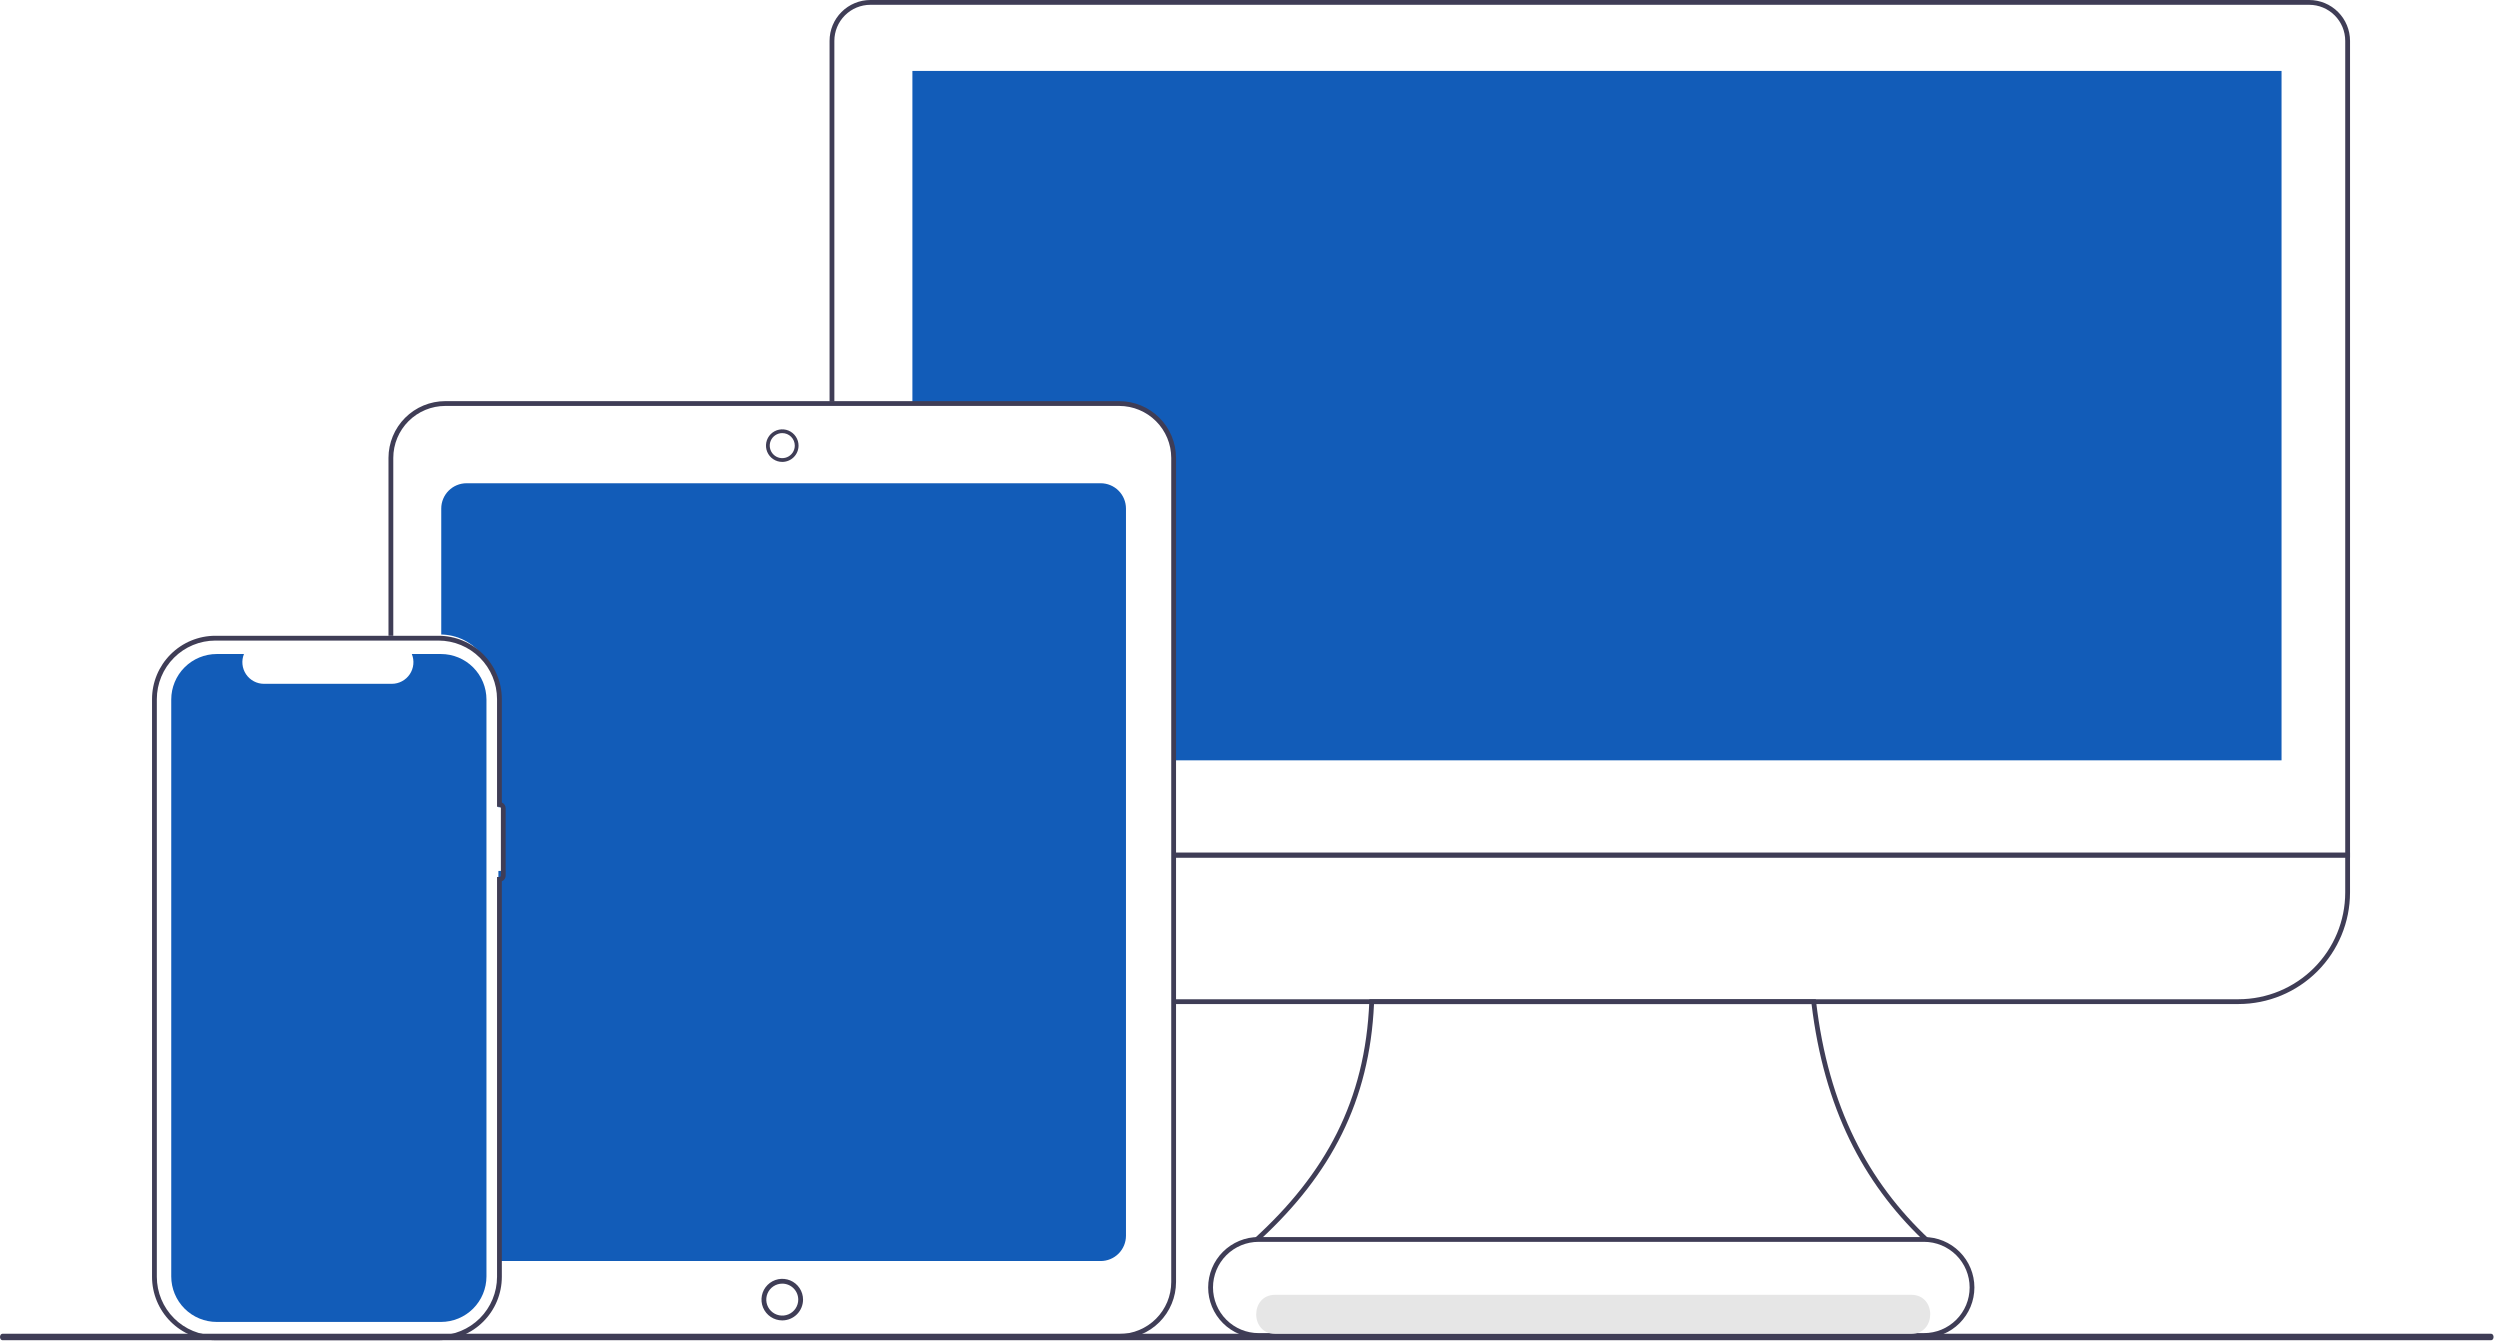 <svg width="296" height="159" viewBox="0 0 296 159" fill="none" xmlns="http://www.w3.org/2000/svg">
<path d="M294.954 158.68H0.283C0.246 158.681 0.209 158.671 0.175 158.652C0.14 158.633 0.109 158.605 0.083 158.569C0.057 158.534 0.036 158.492 0.022 158.445C0.007 158.399 0 158.349 0 158.299C0 158.249 0.007 158.199 0.022 158.153C0.036 158.106 0.057 158.064 0.083 158.029C0.109 157.993 0.14 157.965 0.175 157.946C0.209 157.927 0.246 157.917 0.283 157.917H294.954C294.991 157.917 295.028 157.927 295.062 157.946C295.097 157.965 295.128 157.993 295.154 158.029C295.18 158.064 295.201 158.106 295.216 158.153C295.23 158.199 295.237 158.249 295.237 158.299C295.237 158.349 295.23 158.399 295.216 158.445C295.201 158.492 295.18 158.534 295.154 158.569C295.128 158.605 295.097 158.633 295.062 158.652C295.028 158.671 294.991 158.681 294.954 158.68Z" fill="#3F3D56"/>
<path d="M130.323 57.217H55.236C54.443 57.218 53.682 57.533 53.121 58.094C52.561 58.655 52.245 59.415 52.244 60.208V75.125C55.99 75.213 58.421 78.304 59.01 82.056V95.579H59.294C59.34 95.579 59.383 95.597 59.415 95.629C59.447 95.661 59.465 95.704 59.465 95.749V102.945C59.465 102.99 59.447 103.033 59.415 103.065C59.383 103.097 59.34 103.115 59.294 103.116H59.01V146.607C59.01 147.563 59 149.306 59 149.306H130.323C131.116 149.305 131.876 148.99 132.437 148.429C132.998 147.868 133.314 147.108 133.315 146.314V60.208C133.314 59.415 132.998 58.655 132.437 58.094C131.876 57.533 131.116 57.218 130.323 57.217Z" fill="#125CB8"/>
<path d="M270.135 8.401V90.023H138.811V54.087C138.81 52.455 138.161 50.891 137.007 49.737C135.853 48.583 134.289 47.934 132.657 47.932H108.028V8.401H270.135Z" fill="#125CB8"/>
<path d="M278.244 101.53H138.958V100.961H277.675V4.835C277.674 3.704 277.224 2.619 276.424 1.82C275.624 1.02 274.54 0.57 273.409 0.569H103.054C101.923 0.57 100.839 1.02 100.039 1.82C99.24 2.619 98.79 3.704 98.788 4.835V47.564H98.22V4.835C98.221 3.553 98.731 2.324 99.637 1.418C100.544 0.511 101.773 0.001 103.054 0H273.409C274.691 0.001 275.92 0.511 276.826 1.418C277.732 2.324 278.242 3.553 278.244 4.835V101.53Z" fill="#3F3D56"/>
<path d="M265.046 118.878H138.958V118.31H265.046C268.394 118.306 271.604 116.974 273.971 114.607C276.339 112.239 277.671 109.029 277.674 105.681V101.53H138.958V100.961H278.243V105.681C278.239 109.18 276.847 112.534 274.373 115.009C271.899 117.483 268.545 118.874 265.046 118.878Z" fill="#3F3D56"/>
<path d="M227.626 146.749C220.597 140 215.973 131.194 214.487 118.878H162.683C162.156 130.4 157.561 139.041 149.273 146.719L148.397 146.75C156.948 139 161.658 130.296 162.126 118.583L162.137 118.31H214.993L215.022 118.561C216.482 131.085 221.202 139.948 228.405 146.704L227.626 146.749Z" fill="#3F3D56"/>
<path d="M132.52 158.516H52.719V157.947H132.52C134.152 157.945 135.716 157.296 136.87 156.142C138.024 154.988 138.673 153.424 138.674 151.793V54.217C138.673 52.586 138.024 51.021 136.87 49.868C135.716 48.714 134.152 48.065 132.52 48.063H52.719C51.087 48.065 49.523 48.714 48.369 49.868C47.216 51.021 46.567 52.586 46.565 54.217V75.275H45.996V54.217C45.998 52.435 46.707 50.726 47.967 49.466C49.228 48.205 50.937 47.496 52.719 47.494H132.52C134.303 47.496 136.012 48.205 137.272 49.466C138.532 50.726 139.241 52.435 139.243 54.217V151.793C139.241 153.575 138.532 155.284 137.272 156.544C136.012 157.805 134.303 158.514 132.52 158.516Z" fill="#3F3D56"/>
<path d="M92.62 54.691C92.239 54.691 91.866 54.577 91.549 54.365C91.231 54.154 90.984 53.852 90.838 53.5C90.692 53.148 90.654 52.76 90.728 52.386C90.803 52.012 90.987 51.668 91.256 51.398C91.526 51.129 91.87 50.945 92.244 50.871C92.618 50.796 93.005 50.834 93.358 50.98C93.71 51.126 94.011 51.373 94.223 51.691C94.435 52.008 94.548 52.38 94.548 52.762C94.548 53.273 94.344 53.764 93.983 54.125C93.621 54.487 93.131 54.69 92.62 54.691ZM92.62 51.279C92.327 51.279 92.04 51.366 91.796 51.529C91.552 51.692 91.362 51.924 91.25 52.195C91.138 52.465 91.109 52.764 91.166 53.051C91.223 53.339 91.364 53.603 91.572 53.81C91.779 54.018 92.043 54.159 92.331 54.216C92.618 54.273 92.916 54.244 93.187 54.132C93.458 54.02 93.69 53.83 93.853 53.586C94.016 53.342 94.103 53.055 94.103 52.762C94.102 52.369 93.946 51.992 93.668 51.714C93.39 51.436 93.013 51.28 92.62 51.279Z" fill="#3F3D56"/>
<path d="M92.62 156.336C92.133 156.336 91.657 156.191 91.253 155.921C90.848 155.65 90.533 155.266 90.347 154.816C90.16 154.367 90.112 153.872 90.207 153.395C90.301 152.917 90.536 152.479 90.88 152.135C91.224 151.791 91.662 151.556 92.14 151.461C92.617 151.366 93.112 151.415 93.562 151.601C94.011 151.787 94.396 152.103 94.666 152.508C94.936 152.912 95.081 153.388 95.081 153.875C95.08 154.527 94.82 155.153 94.359 155.614C93.898 156.075 93.272 156.335 92.62 156.336ZM92.62 151.983C92.246 151.983 91.88 152.094 91.569 152.302C91.258 152.51 91.015 152.805 90.872 153.151C90.729 153.496 90.691 153.877 90.764 154.244C90.837 154.611 91.017 154.948 91.282 155.213C91.547 155.477 91.884 155.657 92.251 155.73C92.618 155.803 92.998 155.766 93.344 155.623C93.69 155.479 93.985 155.237 94.193 154.926C94.401 154.615 94.512 154.249 94.512 153.875C94.511 153.373 94.312 152.892 93.957 152.537C93.603 152.183 93.122 151.983 92.62 151.983Z" fill="#3F3D56"/>
<path d="M51.917 158.68H25.501C23.512 158.678 21.606 157.887 20.199 156.481C18.793 155.075 18.002 153.168 18 151.179V82.776C18.002 80.787 18.793 78.88 20.2 77.474C21.606 76.068 23.512 75.277 25.501 75.275H51.917C53.906 75.277 55.813 76.068 57.219 77.474C58.625 78.88 59.416 80.787 59.418 82.776V95.017C59.553 95.073 59.668 95.168 59.749 95.289C59.83 95.411 59.873 95.553 59.873 95.7L59.873 103.665C59.873 103.811 59.83 103.953 59.749 104.075C59.668 104.196 59.553 104.291 59.418 104.347V151.18C59.416 153.168 58.625 155.075 57.219 156.481C55.813 157.887 53.906 158.678 51.917 158.68ZM25.501 75.844C23.663 75.846 21.901 76.577 20.602 77.876C19.302 79.176 18.571 80.938 18.569 82.776V151.179C18.571 153.017 19.302 154.779 20.601 156.079C21.901 157.379 23.663 158.11 25.501 158.112H51.917C53.755 158.11 55.517 157.379 56.817 156.079C58.116 154.779 58.847 153.017 58.849 151.18V103.835H59.134C59.179 103.835 59.222 103.817 59.255 103.785C59.287 103.753 59.305 103.71 59.305 103.665L59.305 95.7C59.305 95.654 59.287 95.611 59.255 95.579C59.223 95.547 59.179 95.529 59.134 95.529H58.849V82.776C58.847 80.938 58.116 79.176 56.817 77.876C55.517 76.577 53.755 75.846 51.917 75.844H25.501Z" fill="#3F3D56"/>
<path d="M52.208 77.436H48.76C48.919 77.825 48.979 78.247 48.936 78.665C48.894 79.082 48.749 79.483 48.514 79.832C48.28 80.18 47.964 80.466 47.593 80.663C47.223 80.861 46.809 80.964 46.389 80.964H31.256C30.836 80.964 30.422 80.861 30.052 80.663C29.681 80.466 29.365 80.18 29.131 79.832C28.897 79.483 28.752 79.082 28.709 78.665C28.666 78.247 28.727 77.825 28.885 77.436H25.665C24.235 77.436 22.864 78.004 21.854 79.015C20.843 80.026 20.275 81.396 20.275 82.826V151.129C20.275 152.559 20.843 153.929 21.854 154.94C22.864 155.951 24.235 156.518 25.665 156.518H52.208C53.638 156.518 55.008 155.951 56.019 154.94C57.03 153.929 57.597 152.559 57.597 151.129V82.826C57.597 81.396 57.03 80.026 56.019 79.015C55.008 78.004 53.638 77.436 52.208 77.436Z" fill="#125CB8"/>
<path d="M227.801 158.41H149.023C148.238 158.41 147.461 158.256 146.736 157.956C146.011 157.656 145.352 157.217 144.797 156.662C144.242 156.107 143.801 155.449 143.501 154.724C143.201 153.999 143.046 153.222 143.046 152.437C143.046 151.653 143.201 150.876 143.501 150.151C143.801 149.426 144.242 148.767 144.797 148.212C145.352 147.658 146.011 147.218 146.736 146.918C147.461 146.618 148.238 146.464 149.023 146.465H227.801C229.384 146.466 230.902 147.096 232.021 148.216C233.14 149.336 233.769 150.854 233.769 152.437C233.769 154.02 233.14 155.539 232.021 156.659C230.902 157.779 229.384 158.408 227.801 158.41ZM149.023 147.034C147.59 147.034 146.216 147.603 145.202 148.616C144.189 149.63 143.619 151.004 143.619 152.437C143.619 153.87 144.189 155.245 145.202 156.258C146.216 157.271 147.59 157.841 149.023 157.841H227.801C229.234 157.841 230.609 157.271 231.622 156.258C232.636 155.245 233.205 153.87 233.205 152.437C233.205 151.004 232.636 149.63 231.622 148.616C230.609 147.603 229.234 147.034 227.801 147.034H149.023Z" fill="#3F3D56"/>
<path d="M150.968 157.928H226.308C229.282 157.928 229.287 153.306 226.308 153.306H150.968C147.994 153.306 147.989 157.928 150.968 157.928Z" fill="#E6E6E6"/>
</svg>
